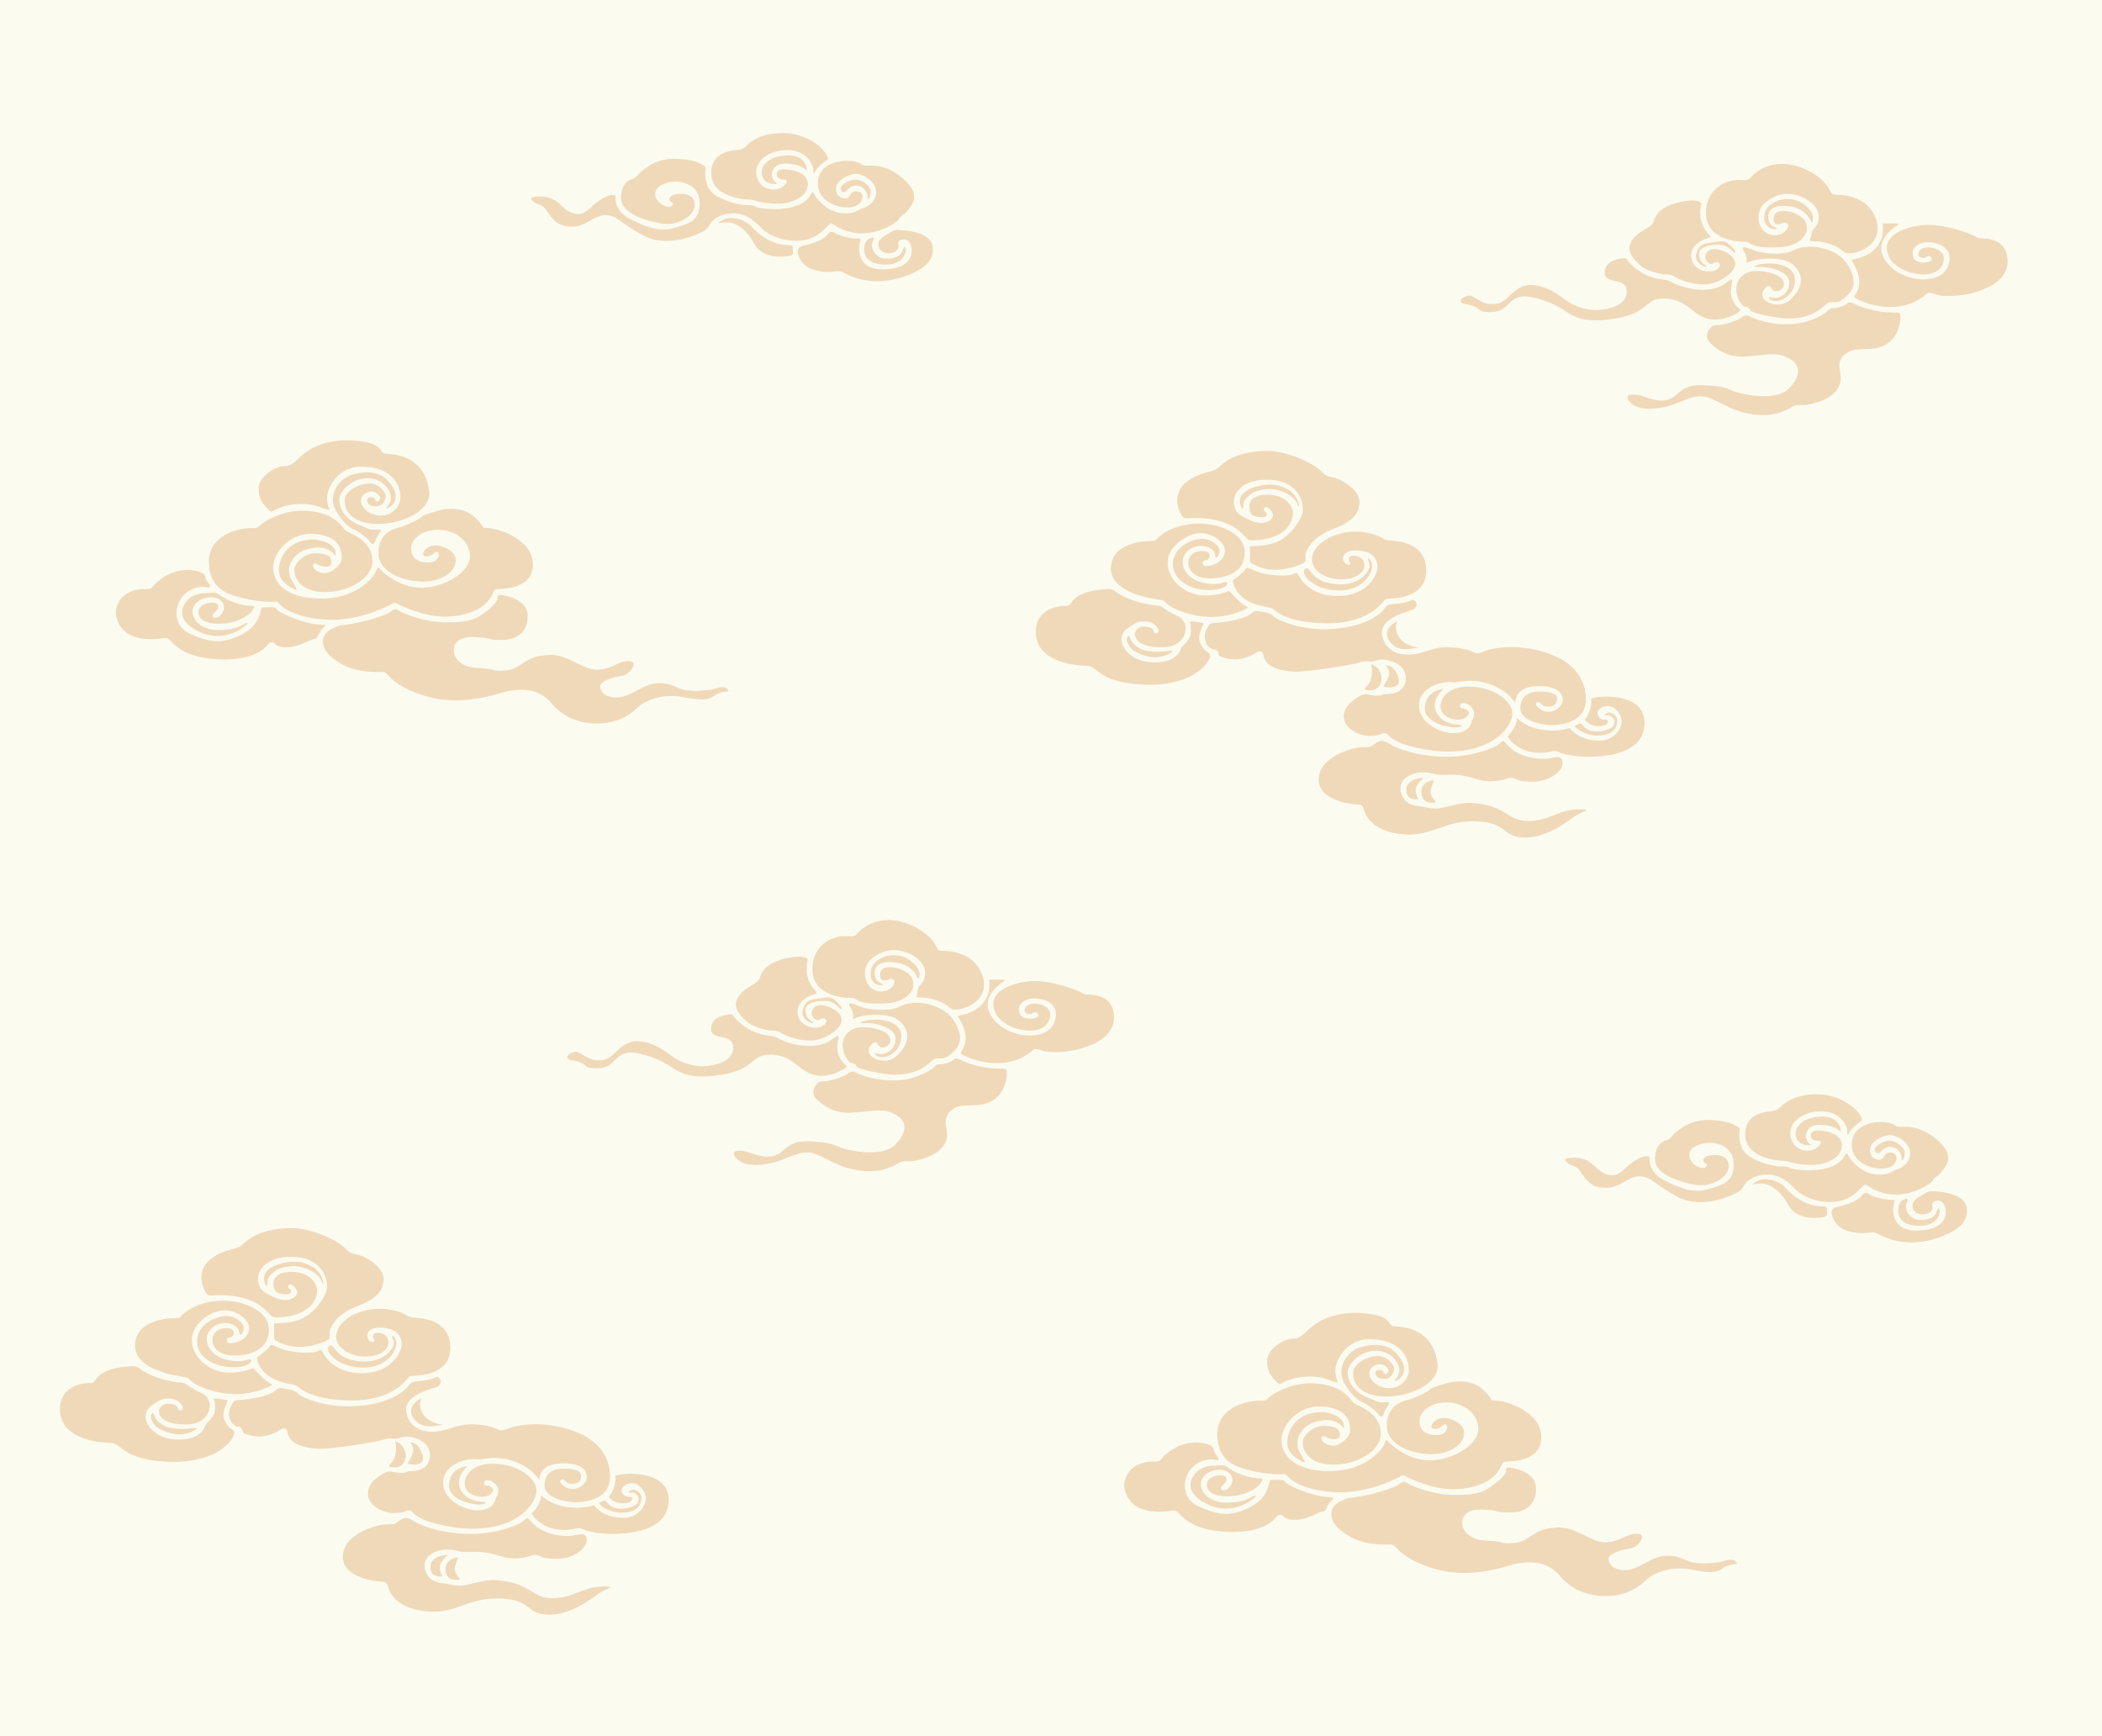 <?xml version="1.0" encoding="utf-8"?>
<!-- Generator: Adobe Illustrator 16.0.0, SVG Export Plug-In . SVG Version: 6.00 Build 0)  -->
<!DOCTYPE svg PUBLIC "-//W3C//DTD SVG 1.1//EN" "http://www.w3.org/Graphics/SVG/1.1/DTD/svg11.dtd">
<svg version="1.1" id="圖層_1" xmlns="http://www.w3.org/2000/svg" xmlns:xlink="http://www.w3.org/1999/xlink" x="0px" y="0px"
	 width="651.97px" height="538.58px" viewBox="0 0 651.97 538.58" enable-background="new 0 0 651.97 538.58" xml:space="preserve">
<rect id="背景" fill="#FBFBF0" width="651.97" height="538.58"/>
<g id="雲1" opacity="0.4">
	<path fill="#DEA567" d="M121.164,140.889c2.184,0.188,10.625,1.063,11.938,11.438c1.313,10.375-26.063,15.188-26.188,3
		c0-3.938,6.75-6.063,9.125-5.125c2.375,0.938,3.563,2.542,3.563,3.688c0,1.146-0.813,3.167-3.021,3.167s-2.708-1-2.708-1.854
		c0-0.854,0.771-0.958,1.313-0.958s0.979,0.208,1.146,0.646c0.167,0.438,0.479,0.688,0.771,0.688s1.563-0.896,0.25-2.146
		c-1-0.875-1.5-0.938-2.229-0.938c-0.729,0-3.167,0.667-3.167,2.833s2.625,4.625,6.292,4.625s6.011-3.22,5.979-5.656
		c-0.031-2.438-1.281-9.563-12.406-9.531c-6.688,0-10.469,6.25-10.406,9.906c0.031,0.625,0.188,2.125,0.595,2.813
		c0.405,0.688,0.405,1.063-3.017-0.266s-9.391-1.287-13.62,0.922c-1.349,0.734-1.271,0.797-2.489-0.5
		c-1.22-1.297-2.688-2.688-2.656-6.219s5.25-6.875,8.125-6.844c2.354,0.042,3.583-1.938,5.75-3.688s7.168-4.854,15.584-4.229
		c7.312,0.542,7.895,2.354,8.582,3.167C118.956,140.641,118.727,140.681,121.164,140.889z"/>
	<path fill="#DEA567" d="M116.727,164.295c1.313,0.018,1.875-0.188,0.875,1.25c-1,1.438-0.453,0.656-1.25,2.453
		c-0.646,1.391-1.083,0.703-1.771-0.172c-0.688-0.875-2.646-2.333-3.917-3.146c-1.271-0.813-2.438-0.269-6.021-5.519
		s0.542-10.708,4.417-11.875s8.25-1.208,10.958,1.542c1.646,1.686,2.771,3.561,2.688,5.311s-1.188,2.958-2.354,3.438
		c-1.166,0.479-0.125-0.375,0.313-1.063c0.438-0.688,0.604-1.646,0.583-2.396c-0.083-1.771-2.292-5.813-7.271-5.771
		c-4.979,0.042-8.859,4.167-8.734,6.87s1.734,5.839,6.297,7.693C116.103,164.764,114.435,164.264,116.727,164.295z"/>
	<path fill="#DEA567" d="M139.852,157.827c3.377,0,6.708,0.958,9.708,5.25c0.448,0.75,0.635,0.719,1.729,0.75
		c3.656,0.094,13.906,3.594,14,11.25c0.095,7.655-9.438,7.594-10.53,7.625c-1.094,0.03-1.375,0.188-1.688,0.875
		c-0.313,0.687-2.469,7.417-14.719,7.708c-6.667,0.167-14-3.375-15-3.958s-1.458-0.25-1.958,0.083s-9.708,5.25-19.583,4.833
		s-14.125-3.708-15.083-4.833c-0.656-0.833-0.594-0.865-1.75-0.771s-4.625,0.063-9.188-1c-4.563-1.063-10.875-2.531-11-11.156
		s9.354-10.822,13.563-10.655c1.583,0.083,1.708-0.333,2.5-1.042c0.792-0.71,6.25-4.563,13.604-4.354
		c7.333,0.364,10.188,3.063,11.854,5.146c0.917,1.344,1.26,1.188,2.417,1.813s6.75,2.844,6.781,8.594
		c0.03,5.75-7.948,9.928-15.406,9.678s-9.031-5.115-8.781-7.178c0.25-2.062,3.281-4.844,6.313-4.844
		c3.031,0,5.188,0.531,5.188,2.781s-3.938,1.129-4.469,0.627s-1.688-0.221-1.125,0.936c0.563,1.157,2.104,1.823,3.75,1.803
		c1.646-0.021,5.021-2.438,5.021-4.646s-0.333-6.875-8.458-7.5s-13,6.344-12.844,10.563c0.156,4.219,3.407,9.5,15.073,9.458
		s16.583-7.333,16.958-8.625s0.729-1.063,1.146-0.5c0.417,0.563,5.979,5.979,13.104,5.792c7.125-0.188,14.875-4.87,14.792-9.829
		s-4.917-8.167-9.875-8.167s-8.458,2.917-8.375,5.875s2.042,4.391,5.729,4.287c3.688-0.104,3.375-4.771,1.375-2.896
		s-4.542,0.938-2.813-0.979c1.313-1.417,2.687-1.417,3.604-1.417s5.854,1.167,5.938,4.583s-4.094,6.542-9.906,6.635
		c-5.812,0.093-14.094-2.656-14.063-8.875c0.03-6.219,4.76-7.552,6.322-7.885c1.563-0.333,5.803-2.24,6.803-3.115
		s1.967-1.063,2.64-1.281S137.289,157.827,139.852,157.827z"/>
	<path fill="#DEA567" d="M97.56,167.389c0.895,0.031,6.458,0.854,6.542,4.313c0,0.833,0,0.917-0.583,0.125s-2.541-2.306-5.708-1.944
		s-4.729,1.319-5.896,2.34c-1.167,1.021-3.625,4.104-1.358,7.963c1.391,2.328,2.066,3.35,0.358,2.392s-4.333-2.396-4.417-5.708
		C86.414,173.557,89.039,167.097,97.56,167.389z"/>
	<path fill="#DEA567" d="M170.883,203.139c5.125-0.031,10.344,4.75,14.25,4.625c4.844-0.125,6.313-2.656,9.844-2.656
		c1.766,0,1.516,0.97,1.516,1.313s-1.141,2.906-3.983,3.313c-2.844,0.407-6.406,1.625-6.345,3.22
		c0.063,1.594,1.531,3.594,5.438,3.405c4.563-0.188,7.875-4.625,13.125-4.438c5.25,0.187,4.844,2.438,11.031,2.375
		c6.187-0.063,6.75-1.219,8.25-1.156c1.016,0.078,1.391,0.359,1.608,0.625s0.734,0.75-0.328,0.781
		c-1.062,0.031-2.266,0.344-3.391,1.078c-1.125,0.733-2.359,2.165-9.234,0.747s-12.312,0.623-15.021,3.248
		s-6.917,4.896-12.667,4.833c-5.75-0.063-10.75-2.417-13.875-6.25s-8.292-5.417-15.5-3.292s-12.125,2.625-17.375,2.208
		c-5.25-0.418-13.708-3.043-17.625-7.417c-1.406-1.47-1.375-1.281-3.094-1.25c-1.72,0.03-7.281,0.063-11.531-2.438
		s-5.844-4.563-5.813-7.25c0.031-2.687,2.875-3.688,3.859-4.188s1.266-0.594,2.188-0.625c0.923-0.03,5.62-0.896,7.703-1.479
		s6.22-1.771,7.438-2.833s1.917-0.562,2.917,0.083s7.625,3.291,13.625,3.333s8.989-0.448,11.958-2.667s4.531-3.656,4.5-4.969
		c0-0.875,0.233-0.828,0.953-0.845c0.719-0.016,8.047,1.125,8.328,6.031c0.28,4.906-2.688,7.844-7.845,7.906
		c-5.155,0.062-3.03-0.688-8.78-0.906c-5-0.188-6.25,2.156-6.25,4.156s1.719,5.25,7.53,5.469c5.813,0.219,4.031,1.063,7.97,0.813
		c3.938-0.25,4.844-1.938,8.313-3.688C166.81,203.306,169.456,203.243,170.883,203.139z"/>
	<path fill="#DEA567" d="M83.706,188.369c1.146,0,1.458-0.146,2.375,0.896s7.989,4.188,12.928,4.469
		c1.719,0.125,2.344,0.22,1.655,0.656c-0.688,0.438-1.844,2.188-2.125,2.969c-0.28,0.781-0.313,0.688-1.438,0.938
		s-3.667,1.948-6.917,2.406s-4.563-0.625-4.938-1.021c-0.375-0.396-0.396-0.417-0.833-0.417c-0.437,0-0.729-0.104-1.396,0.729
		s-4,5.001-15.083,4.521c-11.083-0.479-13.833-4.657-15.146-5.844c-1.313-1.188-1.313-0.719-2.625-0.625
		c-1.312,0.094-12.75,2.031-14.188-7.469c-0.313-2.25,1.469-8,9.155-7.845c2.428,0.095,2.262-1.03,3.323-1.947
		c1.063-0.917,4.75-4.271,10.5-3.958c3.188,0.292,4.708,1.188,4.739,2.094s0.391,1.233,0.859,1.766
		c0.468,0.532,1.03,1.75,0.077,1.563c-0.952-0.188-4.155-0.797-7.322,2.016c-3.167,2.813-4.24,9.656,1.635,12.344
		c5.875,2.688,9.188,2.75,12.594,1.656s8.25-3.281,9.313-8.75c0.219-1.125,0.516-1.094,0.891-1.094S83.706,188.369,83.706,188.369z"
		/>
	<path fill="#DEA567" d="M65.664,183.889c1.313,0,1.642,0,2.328,0.609c0.688,0.608,4.88,3.204,9.463,3.412
		c1.146,0.042,2.021-0.188,0.625,1.708c-1.396,1.896-5.396,3.854-10.063,3.875c-4.667,0.02-6.458-1.563-6.458-3.625
		c0-2.063,2.667-2.938,4.188-2.918c1.521,0.021,1.938,0.479,1.938,1.418c0,0.938-1.75,1.957-1.771,2.417
		c-0.021,0.459,0.104,0.917,1.188,0.813c1.084-0.104,2.396-1.833,2.417-3.104c0.021-1.271-0.995-3.151-3.933-3.229
		c-2.937-0.078-5.858,1.813-5.9,4.396s2.667,5.833,8,5.792s7.167-1.375,8.167-1.938c1-0.563,1.375-0.313,0.094,0.719
		c-1.281,1.032-7.469,5.563-15.188,1.22c-7.72-4.345-3.021-9.47-1.073-10.438s3.323-1.016,4.025-1.016
		C64.415,183.999,65.664,183.889,65.664,183.889z"/>
</g>
<g id="雲3" opacity="0.4">
	<path fill="#DEA567" d="M256.488,48.276c0.455,0.937,0.469,1.047-0.281,1.547s-2.516,1.922-3.375,3.375
		c-0.858,1.453-0.405,0.016-0.688-1.297c-0.282-1.313-2.479-5.594-8.375-5.344c-5.896,0.25-9.25,3.563-9.219,6.75
		c0.03,3.187,2.313,5.469,5.344,5.5c3.031,0.03,5.719-3.188,3.078-3.142c-2.642,0.047-2.767-3.151-0.162-3.151
		s7.834,0.771,7.75,4.771c-0.082,4-5.479,5.854-8.938,5.896c-3.458,0.042-6.667-0.668-7.271-0.896
		c-0.604-0.229-1.396-0.416-2.271-0.396c-0.875,0.021-11.271-0.707-11.479-7.875c-0.209-7.167,6.791-7.271,7.957-7.469
		c1.168-0.196,2.042-0.196,3.125-1.446c1.084-1.25,4.771-3.917,11.303-3.823S254.957,45.12,256.488,48.276z"/>
	<path fill="#DEA567" d="M243.373,48.245c5.113-0.356,6.459,2.167,6.793,3.688c0.332,1.521-0.063,0.813-0.959,0.167
		c-0.896-0.646-3.813-1.646-6.563-1.292c-2.75,0.354-3.334,2.563-3.25,3.5c0.084,0.937,0.521,1.813,1.166,2.25
		s0.584,0.583-0.832,0.5c-1.418-0.083-3.459-0.979-3.5-3.625C236.187,50.787,239.187,48.537,243.373,48.245z"/>
	<path fill="#DEA567" d="M261.854,49.891c2.373-0.092,4.207,0.333,5.041,0.917s1.417,0.583,2.292,0.583s4.896-0.615,9.771,3.104
		s4.688,6.083,4.5,7.375c-0.188,1.292-2.333,4.292-3.458,4.875s-1.042,1.188-1.563,1.708c-0.521,0.521-9.542,7.354-19.042,1.729
		c-1.688-1-1.517-1.328-3.063,0.297s-4.406,4.453-10,4.203s-8.969-2.625-10.406-4.156c-1.437-1.531-4.438-4.5-8.719-4.344
		c-4.281,0.155-6.406,2.219-7,3.405c-0.594,1.188-1.188,1.656-2.125,2.188c-0.937,0.532-10.688,5.531-18.563,1.25
		s-7.781-6-11.406-6.281s-6.156,3.531-10.531,3.531s-5.531-1.344-8.188-5.125c-1.281-1.938-2.22-1.281-4.031-2.688
		c-1.813-1.407,0.813-1.53,2.469-1.5c1.656,0.031,3.688,0.313,6.313,2.845c2.625,2.53,4.094,2.563,5.469,2.563
		s2.844-1.188,4.188-2.5c1.345-1.312,4.25-3.344,6.095-3.375c1.125-0.021,0.983-0.119,1.078,1.823
		c0.094,1.941,1.922,4.448,4.464,5.635c2.542,1.188,8.083,4.375,13.354,2.854c5.271-1.521,8.271-2.375,8.229-7.958
		s-5.583-6.542-7.375-6.542s-6.417,0.792-6.417,3.875s5.104,5.337,5.458,3.002c0.083-0.668-1.021-0.377-1.083-1.377
		c-0.063-1,1.521-1.625,3.125-1.688c1.604-0.063,4.75,0.229,4.75,3.479c0,3.251-5.042,6.709-10.584,5.709s-12-3.418-12.25-7.543
		s2.042-5.875,3.208-6.125s1.875-1.083,2.333-1.708s4.708-4.75,10.75-4.667s7.625,1.229,8.604,1.688
		c1.354,0.745,1.433,0.76,1.275,1.823c-0.157,1.063-0.517,5.844,3.547,8.094c4.063,2.25,7.823,2.792,9.615,2.792
		c1.791,0,1.688,0.188,2.896,0.646s13.146,2.125,16.521-3.875c0.5-0.845,0.688-1.109,1.047-0.345
		c0.358,0.766,4.786,7.804,12.453,5.762c1.75-0.521,1.766-1.073,2.75-1.262c0.983-0.188,4.078-1.75,4.108-4.983
		c0.031-3.234-3.839-5.63-6.297-5.651c-2.458-0.021-6.167,2.167-6.188,4.583c-0.021,2.416,1.833,3.125,3.125,3.021
		c1.292-0.104,1.313-2.104,2.813-2.188s2.271,0.563,2.292,1.667c0.021,1.104-0.729,3.06-4.188,3.29
		c-3.459,0.229-9.751-1.811-9.667-7.519S259.687,49.975,261.854,49.891z"/>
	<path fill="#DEA567" d="M265.332,55.683c1.959,0.083,4.625,1.729,4.688,3.813c0.063,2.084-1,2.771-0.938,1.563
		c0.063-1.208-0.938-3.375-3.438-3.458s-2.854,1.979-3.813,1.979s-1.917-1.25,0-2.604C263.748,55.622,265.332,55.683,265.332,55.683
		z"/>
	<path fill="#DEA567" d="M279.177,71.37c3.058,0.169,9.844,0.969,10.155,5.469c0.313,4.5-3.375,6.406-5.438,7.5
		c-2.063,1.095-11.917,5.554-21.375,0.637c-1.896-0.979-2.292-0.979-4.084-0.708c-1.791,0.271-8.011,0.135-10.104-3.583
		c-2.094-3.719-0.292-4.292,1.25-4.563c2.188-0.417,6.021-1.813,7.041-3.292c1.021-1.479,2.043-0.875,2.73-0.354
		c0.687,0.521,3.417,1.313,5.583,1.479s2.25-0.104,1.833,1.063s-1.595,8.822,7.53,8.542c9.125-0.281,8.47-5.688,8.5-6.063
		c0.031-0.375-0.375-3.313-2.5-3.25c-2.125,0.063-1.655,1.563-1.625,2.094c0.031,0.531-0.344,2.22-3.25,2.188
		c-2.905-0.031-4.344-3.375-1.125-5.313C277.519,71.277,277.494,71.277,279.177,71.37z"/>
	<path fill="#DEA567" d="M270.177,73.776c0.902-0.261,1.063-0.125,0.375,1.594c-0.688,1.719,1.313,4.844,4.063,4.875
		s4.75-0.625,5.375-2.563c0.625-1.938,0.969-0.72,0.969-0.095s-0.688,4.47-6.188,4.5c-5.5,0.031-6.656-2.625-6.719-4.438
		C267.988,75.836,268.552,74.245,270.177,73.776z"/>
	<path fill="#DEA567" d="M244.062,76.016c2.045,0.057,1.875,0.333,1.834,1.417s0.625,1.792-1.834,2.083
		c-2.457,0.292-7.791,0.417-10.166-4s-5.791-6.625-8.416-6.542s-3.76,0.75-1.339-0.667s6.839-0.458,9.089,2.125
		S239.562,75.891,244.062,76.016z"/>
</g>
<g id="雲4" opacity="0.4">
	<path fill="#DEA567" d="M309.647,303.897c2.188-0.063,2.438,0.063,1.313,0.813s-8.063,5.47-2.469,11.845
		c5.594,6.375,18.938,6.719,19.03-1.906c-0.029-3.938-4.437-4.969-6.843-4.969s-4.719,1.625-4.625,3.28
		c0.094,1.656,0.438,3.095,3.719,3.031c3.281-0.063,2.313-2,1.406-2s-0.938,0.656-1.844,0.625s-1.563-0.656-1.531-1.313
		c0.032-0.657,0.813-1.97,3.063-1.97s4.813,1.22,4.875,3.281c0.062,2.063-1.438,5.188-6.47,5.094
		c-5.03-0.094-11.219-3.188-11.188-8.313s8.656-7.219,13.469-7.063c4.813,0.156,11.439,2.281,13.625,3.438
		c1.281,0.719,1.078,0.656,2.484,0.75s7.578,0.063,7.859,6.688s-6.906,9-10.094,10.031s-9.657,1.75-12.782,0.469
		c-1.688-0.5-1.672-0.469-2.891,0.547c-1.219,1.017-4.703,3.484-10.266,3.548c-5.563,0.063-9.875-2.031-10.72-2.5
		c-0.844-0.47-1-0.438-0.438-1.406c0.562-0.968,2.555-3.73-0.332-9.053c-1.012-1.791-1.207-1.729,0-1.916
		c1.207-0.188,9.082-1.72,8.863-9.813c-0.072-1.364-0.072-1.205,0.928-1.231C308.792,303.856,309.647,303.897,309.647,303.897z"/>
	<path fill="#DEA567" d="M280.522,286.21c5.92,1.93,8.813,5.313,9.688,7.063s0.938,1.688,2.188,1.688s9.065,0.084,11.979,6.749
		c2.914,6.667-2.209,10.375-6.334,11.25c-2.541,0.5-2.917,0.126-4.5-1.166s-5.249-2.375-8.166-2.375
		c-1.334,0.083-1.25-0.083-0.917-1.125s-0.042-1.792,1.083-2.834c1.125-1.041,2.459-4.25,0.042-7.082
		c-2.417-2.833-7.781-4.698-11.75-3.042c-3.969,1.655-5.625,3.813-5.563,6.844c0.063,3.03,2.188,5.438,5.095,5.375
		c2.905-0.063,4.094-2.125,4.094-3s-0.969-1.095-1.469-0.845s-3.063,1.25-3.031-1.188c0.031-1.906,1.094-2.438,2.813-2.469
		c1.72-0.031,3.313,0.313,5.095,1.405c1.78,1.094,2.405,2.188,2.405,4.188s-2.594,5.375-8.655,5.625
		c-6.063,0.25-7.625-0.344-8.813-1.094s-1.532-0.656-2.532-0.625c-1,0.03-10.812-0.428-11.271-8.22
		c-0.458-7.79,5.834-11.457,11.292-10.874c1.625,0.167,2.416-0.499,2.916-1.207C266.71,288.544,272.085,283.46,280.522,286.21z"/>
	<path fill="#DEA567" d="M278.605,296.419c3.188,0.384,6.897,3.624,6.563,5.957s-0.5,0.875-1.042,0s-2.208-3.166-5.875-3.749
		s-6.583,0.083-6.875,2.499c-0.146,1.188-0.083,3.021,1.667,3.792c1.75,0.771,0.25,0.771-0.375,0.666
		c-0.625-0.104-2.604-0.791-2.625-3.291c-0.021-2.5,1.021-3.624,2.479-4.563C273.98,296.793,275.667,296.065,278.605,296.419z"/>
	<path fill="#DEA567" d="M284.867,311.084c2.591,0.129,9.512,1.25,12.053,7.459c1.083,2.666,1.833,5.666-2.354,8.707
		c-1.854,1.429-2.729,1.002-3.708,1.064c-0.979,0.062-1.146,0.166-2.521,1.375c-1.375,1.207-5.813,4.957-15.126,3.238
		c-5.031-0.813-7.313-1.636-7.563-2.24s-0.916-0.916-1.521-0.938c-0.604-0.02-0.625-0.27-1.292-1.082
		c-0.667-0.812-1.479-2.5-1.458-4.75c0.021-2.25,2.062-5.542,6.791-5.271c4.729,0.271,7.947,1.844,7.964,3.891
		c0.016,2.047-1.688,2.422-2.797,2.359c-1.109-0.063-1.203-2.563-2.688-1.25c-1.484,1.313-1.703,3.031-0.141,4.219
		c1.562,1.188,5.161,2.092,7.766-0.451c2.604-2.541,5.313-6.799,0.469-10.924c-2.697-2.113-9.447-2.135-13.072-0.801
		c-1.255,0.52-1.192,0.613-1.067-0.402c0.125-1.015-0.547-2.344-0.983-3.031c-0.438-0.687-0.345-1.327,1.188-0.797
		c1.532,0.531,3.328,1.656,7.984,1.781c4.655,0.125,5.844-0.813,7.078-1.391C281.1,311.271,283.698,311.027,284.867,311.084z"/>
	<path fill="#DEA567" d="M272.001,316.315c2.75-0.021,7.43,1.041,7.568,4.938c0.141,3.896-3.234,6.771-6.007,6.687
		c-0.886-0.041-1.495-0.275-1.792-0.588c-0.297-0.313-0.328-0.813,0.188-0.625c0.516,0.188,0.641,0.28,1.453,0.297
		c0.812,0.016,4.522-0.896,4.381-5.041c-0.167-3.25-6.563-4.854-9.417-4.604c-1.688,0.104-2.059-0.137-0.339-0.637
		C269.756,316.241,272.001,316.315,272.001,316.315z"/>
	<path fill="#DEA567" d="M242.335,297.669c2.268-0.648,5.25-1.208,6.875-0.75s1.375,0.625,1.125,1.916s-0.531,4.874,2.063,7.938
		c1.095,1.375,1.22,1.406,0,1.719c-1.219,0.313-5.219,2.031-5.03,5.5c0.188,3.469,3.26,4.906,5.78,4.803
		c2.521-0.103,3.438-1.688,3.104-2.396c-0.333-0.707-1.25-0.646-2.167-0.082c-0.917,0.563-2.417-0.667-2.333-2.125
		c0.083-1.459,1.313-2.479,3.125-2.375c1.813,0.104,6.083,1.791,6.167,4.5c0.084,2.707-4.927,6.363-9.489,6.457
		c-4.562,0.094-8.094-1.656-9.219-2.313c-1.125-0.656-1.719-0.813-2.75-0.75c-1.031,0.063-6.063-0.905-8.219-3.03
		c-2.156-2.125-5.688-5.375-0.22-9.72c2.845-1.969,4.253-2.344,4.565-3.688C236.025,301.929,237.376,299.085,242.335,297.669z"/>
	<path fill="#DEA567" d="M260.647,311.959c0.592,0.854,0.595,1.595-0.405,0.595s-1.938-1.781-3.375-2
		c-1.438-0.22-7.25-0.156-7.063,2.969c0.073,1.459,0.969,2.771,2.031,3.417c1.062,0.646-0.042,0.563-0.854,0.167
		c-0.812-0.396-2.625-1.698-1.979-3.934c0.646-2.234,1.792-2.963,3.5-3.191c1.708-0.229,3.125-0.458,3.792-0.563
		c0.667-0.104,1.75,0.041,2.5,0.708S260.272,311.418,260.647,311.959z"/>
	<path fill="#DEA567" d="M258.085,322.418c2.021-1.504,2.334-1.875,1.709,1.5s1.584,5.666,2.25,6.25c0.666,0.582,0.834,0.625,0,1.25
		s-5.334,3.24-9.834,1.953s-6.333-6.078-13.125-6.203s-4.25,5.131-17.625,6.556c-13.375,1.424-11-4.451-23.75-7.015
		c-7.292-1.291-6.208,4.459-12.042,4.666c-5.833,0.209-2.458-1.582-8.458-2.5c-2-0.375-1.417-1.666,0-2.249s1.896-0.521,4.042,0.876
		c2.146,1.396,3.604,1.396,4.521,1.396s2.313,0.188,4.646-1.979s3.916-3.958,7.208-3.916c3.292,0.041,6.552,1.396,10.49,4.427
		c3.938,3.03,8.655,3.375,9.844,3.344c1.188-0.031,9.219-0.469,9.438-5.531c0.22-5.062-6.905-2.156-6.844-6.094
		c0.063-3.938,4.688-4.313,5.531-4.438s0.969-0.25,1.656,0.781c0.687,1.031,4.53,5,10.28,5.719c2.125,0.281,2.125,0.23,4.083,1.271
		S252.678,326.44,258.085,322.418z"/>
	<path fill="#DEA567" d="M310.272,331.522c1.875,0,2-0.063,2,1.563s-0.75,9-8.938,9.688c-4.281,0.375-5.75-0.25-8.156,1.594
		s-1.875,4.5-1.688,5.344c0.187,0.845,1.875,6.188-5.75,9.22c-4,1.563-5.75,1.25-6.781,1.28c-1.031,0.031-1.438,0.125-2.25,0.563
		c-0.813,0.438-4.75,3.219-11.5,2.406c-6.75-0.813-9.406-3.22-13.906-5.063s-8.156,0.969-12.438,2.25
		c-4.282,1.281-9.75,1.688-12.22-0.813c-2.469-2.501-0.021-2.802,1.979-2.511s5.167,2.125,8.5,1.709
		c4.708-0.604,4.115-4.948,11.74-4.698s8.313,1.5,10.375,2.125c2.062,0.625,12.313,3.155,16.53-1.156
		c4.219-4.313,3.25-7.719-0.405-9.469c-3.656-1.75-5.22-1.031-13.22-0.375c-5.969,0.313-9.25-2.656-10.938-4.281
		c-1.688-1.625-0.688-3.656,0-4.5c0.688-0.844,1.406-1,2.406-1c1.969,0,6.03-1.281,7.344-2.344c1.063-0.781,1.719-0.781,2.813-0.22
		c1.095,0.563,6.188,2.709,12.688,2.293c6.5-0.418,10.791-3.459,11.458-4.293c0.667-0.832,1.563-0.688,2.271-0.688
		s2.771-0.75,3.438-1.334c0.667-0.582,1.146-0.604,2.334,0C299.148,329.418,304.053,331.522,310.272,331.522z"/>
</g>
<g id="雲6" opacity="0.4">
	<path fill="#DEA567" d="M91.396,380.994c2.937,0.078,10.75,2,15.406,6c2.03,2,2.03,1.75,4.344,2.281
		c2.313,0.53,8,3.821,7.833,7.655s-2.375,6.084-8.708,8.5s-8.156,6.845-8.063,8.313s0.345,1.563-1.438,2.375
		c-1.782,0.812-8.281,3.281-14.375,0.188c-1.563-0.75-1.406-0.844-1.375-2.28c0.063-0.75,0.087-1.563-0.02-2.345
		c-0.105-0.78-0.262-1.188,0.988-1.188s5.344-0.219,8.031-1.594c2.687-1.375,5.5-4.406,6.969-7.688s-0.552-10.613-9.094-11.26
		c-8.542-0.647-11.281,3.604-11.72,5.447c-0.438,1.843-0.052,4.428,2.24,5.719c2.292,1.293,3.938,2.125,6.104,2.188
		c2.166,0.063,4.688-1.646,3.208-3.563c-1.1-1.5-1.74-1.469-2.083-1.172s-0.5,0.625-0.125,1.063
		c0.375,0.438,0.733,0.484,0.733,0.922c0,0.438-0.078,0.97-1.5,0.953c-1.422-0.016-2.733-0.219-3.391-1.094
		s-1.984-5.828,4.953-5.859c6.108-0.03,8.047,4,8.047,5.595c0,1.594-0.761,7.303-10.302,8.405c-3.604,0.313-3.396,0.188-4.75-1.207
		c-1.354-1.396-5.25-6.002-16.792-5.543c-1.708,0.104-2,0.229-2.833-1.084c-0.833-1.313-4.833-9.832,8.458-13.25
		c1.917-0.457,2.5-0.75,3.458-1.666S80.708,380.712,91.396,380.994z"/>
	<path fill="#DEA567" d="M90.864,391.431c3.094,0,3.844,0.5,5.5,1.281s2.344,1.688,3.125,2.938s1.031,3.78,0.375,2.094
		c-0.656-1.688-1.438-2.219-2.625-3.063c-1.187-0.844-3.594-1.75-5.281-1.875c-1.687-0.125-5.063,0.156-6.813,1.625
		c-1.75,1.47-2.095,1.875-2.125,3.031c-0.031,1.156-0.22,2.219-0.845,0.625s-0.344-3.281,1.595-4.625
		C85.708,392.118,88.708,391.431,90.864,391.431z"/>
	<path fill="#DEA567" d="M118.146,405.994c3,0.008,6.458,1.104,7.75,1.896s1.75,0.832,3.042,0.916s10.125,0.293,10.708,8.459
		s-7.458,9.377-10.75,9.461c-1.792,0-2,0.214-2.958,1.423s-5.833,6.366-16.917,6.282s-15.083-3.041-16.042-3.832
		c-0.958-0.793-1.083-0.877-2.5-1.168s-8.333-1.082-10.458-6.832c-0.458-1.625-0.417-1.418,0.333-1.959
		c0.417-0.291,2.979-2.239,3.292-2.989c0.313-0.75,1.313-0.281,1.906,0.03c0.593,0.313,3.594,1.813,8.938,1.938
		c2.813,0.063,3.75-0.313,4.25-0.563s0.719-0.75,1.5,0.72c0.781,1.469,4.073,6.446,12.573,6.196s11.792-6.375,11.75-9
		s-1.625-5.125-6.833-5.125s-4.25,4.418-2.083,4.418c0.375,0.011,0.5-0.146,0.5-0.459c0-0.313-0.469-0.219-0.438-1.219
		c0.031-1,0.72-1.125,1.595-1.125s3.25,0.531,3.188,3.125c-0.062,2.594-3.531,4.344-7.531,4.219s-8.594-2.313-8.719-6.094
		S109.312,405.974,118.146,405.994z"/>
	<path fill="#DEA567" d="M102.229,417.474c0.206-0.172,0.625-0.252,1.417,0.707s2.542,4.043,9.25,4.168s9.25-4.418,9.25-5.512
		s-0.219-1.469-0.406-1.75c-0.187-0.281-0.25-1.313,0.563-0.344c0.375,0.531,0.594,1.281,0.594,2.031
		c0.063,1.625-2.229,7.393-10.094,7.469C104.938,424.319,100.219,419.14,102.229,417.474z"/>
	<path fill="#DEA567" d="M69.708,403.494c5.25,0.067,13.625,2.75,13.688,8.875c0.063,6.125-5.438,8-10.375,8.125
		c-4.938,0.125-7.313-2.375-7.125-5.063c0.188-2.688,2.688-3.432,4.313-3.436c1.625-0.002,2.25,0.623,2.281,1.404
		c0.031,0.78-0.5,1.438-1.156,1.5c-0.655,0.062-1.03,0.344-1,0.78c0.031,0.438,0.095,1.063,1.345,1
		c1.25-0.063,5.75-1.03,5.563-5.063c-0.156-2.281-3.781-5.219-7.688-5.156c-3.907,0.063-10.239,4.055-10.073,9.43
		s5.75,10.205,12.208,9.914c3.427-0.125,5.521-0.875,6.052-1.094s0.781-0.531,1.688,0.563c0.906,1.094,3.25,3.375,4.25,3.78
		c1,0.406,0.75,0.5,0,0.938c-0.75,0.438-5.594,2.771-11.771,2.438s-11.163-2.719-12.431-3.875c-1.269-1.155-1.019-1.25-2.705-1.469
		c-1.688-0.219-14.875-1.969-14.875-9.656c0-7.687,9.583-8.541,12.5-8.541c1.25,0.041,1.334-0.084,1.917-0.793
		C56.896,407.39,61.281,403.386,69.708,403.494z"/>
	<path fill="#DEA567" d="M70.302,408.244c2.53-0.021,5.219,2,5.28,3.563c0.063,1.563-1.25,3.22-1.375,1.5
		c-0.125-1.719-2.219-2.905-4.344-2.905s-5.844,1.469-5.719,5.219s4.155,6.75,10.219,6.656c2.031-0.031,3.188-1.156,3.625-0.313
		c0.188,0.5-1.031,2.219-5.969,2.156c-4.938-0.063-10.781-2.654-10.875-7.937C61.052,410.9,66.802,408.275,70.302,408.244z"/>
	<path fill="#DEA567" d="M69.576,434.181c0.992,0.177,1.257,0,0.695,1.25c-0.563,1.25-1.063,2.563-1,3.875
		c0.063,1.313,1.5,3.5,2.375,3.938c0.875,0.438,1.188,0.813,0.875,1.938c-0.313,1.125-4.125,8.125-18.313,8.313
		c-12.688,0-15.938-3.938-17.25-4.813c-1.312-0.875-1.688-1.125-3.125-1.125c-1.437,0-15.312-0.438-15.25-10.563
		c0.188-7.25,7.313-7.938,8.688-7.938s1.625,0.063,2.375-1c2.25-3.938,9.813-4.125,11.188-4.25s2,0.375,3,1.125
		c3.875,2.75,10.438,3.875,11.813,3.938c1.375,0.063,1.75,0.188,2.688,0.938c0.938,0.75,3.94,2.314,4.783,2.658
		c0.842,0.342,2.03,2.029,1.967,3.654c-0.063,1.625-1.188,6.125-8.438,5.75s-7.344-3.531-7.344-4.188
		c0-0.656,0.813-2.375,3.25-2.219c2.437,0.156,2.469,1.094,2.655,1.594c0.188,0.5,0.563,0.531,1,0.406
		c0.438-0.125,0.625-0.469,0.438-1.031c-0.188-0.562-1.438-2.594-4-2.594c-2.563,0-3.188,0.531-4.5,1.406
		c-1.313,0.875-3.063,1.875-2.969,4.406c0.094,2.53,3.313,7.25,11.063,6.905c5.75-0.219,7-3.28,7.281-3.969
		c0.281-0.688,0.281-0.844,0.844-1.281c0.563-0.437,2.344-2.375,2.344-4.25c0-0.938-0.063-2.188-0.25-2.655
		C66.273,433.931,65.943,433.541,69.576,434.181z"/>
	<path fill="#DEA567" d="M51.291,442.472c1.121,0.49,4.479,1.189,8.271,0.543c1.354-0.063,2.042-0.104,0.938,0.563
		c-1.104,0.667-2.667,1.332-4.604,1.395c-1.938,0.063-6.292-0.916-7.979-3.082c-1.688-2.168-1.062-2.875-0.854-3.25
		s0.396-0.668,0.854,0.646C48.375,440.599,50.146,441.972,51.291,442.472z"/>
	<path fill="#DEA567" d="M166.229,441.806c4.833-0.043,22.979,1.938,22.979,16.375c-0.104,7.5-8.813,7.877-10.938,7.834
		c-2.125-0.041-9.542-1-9.375-5.541c0.167-4.543,4.333-4.875,5.708-4.875s5.667,0,5.667,2.166s-1.521,2.418-2.553,2.5
		c-1.031,0.084-1.677-0.063-2.197-0.666c-0.521-0.603-1.021-0.896-1.396-0.646s-0.667,0.604-0.104,1.209
		c0.563,0.604,1.739,1.77,3.697,1.754s4.35-1.828,4.317-3.719c-0.078-3.599-4.349-4.283-6.995-4.285
		c-2.646,0-7.427,0.379-7.787,5.113c-0.938-1.359-5.15-6.72-14.108-6.761c-3.604,0.146-3.813,0.666-5.917,0.396
		c-2.104-0.271-9.771,1.313-9.771,7.229s7.281,8.761,10.906,8.636s4.906-1.938,5.188-2.953c0.282-1.016,0.345-1.156,0.673-1.703
		c0.155-0.281,0.327-0.828,0.327-1.672c0-0.845-1.28-2.938-3.172-2.984c-0.969-0.016-1.172,0.203-1.188,0.625
		c-0.017,0.422-0.078,0.953,0.922,1.031s1.797,0.781,1.813,1.313c0.017,0.532-0.858,2.267-3.75,2.142
		c-2.891-0.125-4.969-1.869-5.052-4.035s1.959-6.479,9.354-6.209s12.771,4.5,12.917,8.146c0.146,3.646-5.083,12.041-20.167,12
		c-5.417,0-12.917-1.834-14.875-2.834s-2.5-1.291-3.208-2.082c-0.708-0.793-1.083-1.063-2.292-0.543
		c-1.208,0.521-2.303,0.572-4.208,0.604c-1.906,0.032-7.47-1.906-7.531-5.906s4.438-6.188,5.344-6.625
		c0.906-0.437,1.188-0.5,2.531-0.219s3.313,0.375,3.906,0.094s0.875-0.375,1.655-0.313c0.781,0.062,5.906-0.25,5.813-5.031
		s-5.906-5.719-7.125-5.688c-1.219,0.031-2.073,0.23-2.698,0.5c-0.625,0.271-1.459,0.084-2.104,0.043
		c-0.646-0.043-1.021-0.084-3.021,0.521s-15.354,2.771-19.229,2.688c-3.875-0.082-9.198-1.155-9.917-4.75
		c-0.22-1.25-0.595-2.25-2.563-1.03c-1.969,1.219-5.688,2.989-10.375,1.219c-0.719-0.203-1.047-0.267-1.078-1
		c0-0.188-0.125-0.609-0.453-0.906c-0.327-0.297-0.608-0.422-0.952-0.438c-0.345-0.017-0.437,0.063-1.21-0.47
		c-0.774-0.531-1.588-1.612-1.649-3.416c-0.063-1.803,1.063-3.146,1.375-3.646c0.312-0.5,0.719-0.656,2.219-0.719
		c1.5-0.063,8.031-0.75,10.813-2.845c0.594-0.5,0.969-1,2.28-0.75c1.313,0.25,3.281,0.22,4.531,1.5
		c1.25,1.281,8.813,4.75,18.844,3.97c10.031-0.781,14.428-4.595,15.595-6.179c1.167-1.582,1.736-1.375,3.452-1.541
		c1.715-0.166,3.674-0.541,4.507-0.916s1.125-0.625,1.667,0s1.167,2.207-1.875,3.082s-8.833,3.043-8.458,6.959
		s3.459,6.709,8.313,6.584c4.854-0.125,7.188-2.418,12.313-2.293c3.125,0.043,6.438,0.793,7.5,1.418
		c1.062,0.625,1.729,0.646,3.771-0.168C159.876,442.286,162.75,441.837,166.229,441.806z"/>
	<path fill="#DEA567" d="M127.521,437.587c0-1.219,0.719-2.438,3.156-3.875c-0.22,0.688-0.438,1.281-0.438,1.656
		s-0.125,5.75,7.219,6.594c-2.219,0.25-5.28,1.25-7.75-0.563C127.239,439.586,127.521,437.587,127.521,437.587z"/>
	<path fill="#DEA567" d="M128.614,454.337c-0.906-0.033-1.781-0.094-2.219-0.375c0.375-0.438,1.719-2.719,1.78-3.906
		c0.063-1.187-0.625-2.155-0.875-2.563c0.47,0,1.313,0.063,2.22,1c0.905,0.937,1.719,2.813,1.719,4
		C131.239,453.68,129.642,454.375,128.614,454.337z"/>
	<path fill="#DEA567" d="M125.833,451.681c0.066-1.153-0.78-4.094-3.28-4.5c0.28,1.063,0.344,1.406,0.28,2.625
		c-0.063,1.22-0.313,3-1.688,4.281s0.844,1.094,1.655,1.125C123.613,455.243,125.677,454.4,125.833,451.681z"/>
	<path fill="#DEA567" d="M195.229,457.181c3.249-0.078,12.083,0.625,12.167,7.918c0.083,7.291-6.458,10.746-17.958,10.746
		c-4.104-0.102-7.229-0.789-8.354-1.352c-1.125-0.563-2-0.541-2.813-0.271c-0.813,0.271-8.25,1.791-12.833-3.875
		c-0.75-0.791-0.25-1.168,0.292-1.75c0.542-0.584,2.042-2.584,2.125-4.75c1,1.041,4.5,3.957,11.417,3.875
		c2.729-0.041,4.708-0.709,4.938-0.813c0.354,0.375,2.604,3.854,9.125,3.938c4.875-0.012,7.095-4.012,7-6.168
		c-0.094-2.155-2.155-4.594-4.313-4.594s-3.313,1.438-3.219,2.375c0.094,0.938,0.844,1.875,2.313,1.906
		c0.75,0.031,0.938-0.031,0.938,0.469s-0.406,1.531-2.97,1.5c-2.563-0.031-3.719-1.375-4.188-1.938
		c0.375-0.656,1.063-1.438,1.531-2.938c0.468-1.5,0.563-2.75,0.375-3.656C191.521,457.587,192.656,457.244,195.229,457.181z"/>
	<path fill="#DEA567" d="M192.989,467.994c1.189-0.021,4.438-0.563,4.938-2.125c0.5-1.563-0.156-1.938-0.75-2.438
		c-0.595-0.5-0.97-0.563-1.22-0.469s-1.729,0.375-0.411-0.563c1.318-0.938,3.317,0.688,3.381,2c0.063,1.312-0.156,4.905-6.563,4.875
		c-2.5-0.095-5.094-1.406-5.969-2.25c-0.875-0.845-0.688-0.688,0-1.063c0.688-0.375,0.969-0.781,1.719,0
		S189.614,468.056,192.989,467.994z"/>
	<path fill="#DEA567" d="M176.396,476.494c2.188,0.016,5.688-1.875,5.563,1.313c-0.125,3.188-5,5.75-9.125,5.75
		s-4.75-0.5-5.563-0.938c-0.813-0.438-2-0.25-2.813,0.063c-0.813,0.313-4.438,1.25-7.813,0.438
		c-3.375-0.813-5.125-1.875-10.188-1.688c-5.063,0.188-4.375-0.75-7.75-0.75s-6.938,1.688-7,4.813
		c-0.062,3.125,2.104,5.227,5.021,5.561c2.917,0.332,3.166,0.748,5.708,0.832s7.125-1.834,10.833-1.75
		c11.5,0.67,11.167,5.42,17.667,5.629s9.75-3.5,15.917-3.625c1.072-0.053,1.833-0.02,2.625,0.188
		c-1.479,0.813-2.792,1.271-3.958,2.104c-1.167,0.834-8.083,6.541-15.292,6.459c-7.208-0.084-5.125-4.707-15.208-5.041
		s-13.753,5.146-23.314,3.957c-9.561-1.188-11.061-6.5-11.436-7.813c-0.375-1.313-1-1.313-2.188-1.375
		c-1.188-0.063-12-1-11.75-7.938c0.25-6.938,10.75-9.875,13.625-9.813c2.875,0.062,2.563-0.25,3.5-0.813
		c0.938-0.563,2.063-2.063,4.688-0.313s9.375,4.014,17.5,4.102c8.125,0.086,15.458-2.748,16.75-4.08
		c1.292-1.334,1.375-0.709,2.125,0S167.896,476.431,176.396,476.494z"/>
	<path fill="#DEA567" d="M142.312,460.099c0.076,1.998,1.833,5.5,7.125,5.75c1.208,0.082,2.125,0.582-0.25,0.832
		s-10-1.291-9.917-5.875c0.083-4.582,3.813-5.834,5.698-6C143.771,456.056,142.229,457.89,142.312,460.099z"/>
	<path fill="#DEA567" d="M133.562,485.556c0.188-1.748,2.125-3.084,5.25-3.166c-1.542,1.666-3.625,3.084-1.542,6.666
		C136.021,489.056,133.171,489.188,133.562,485.556z"/>
	<path fill="#DEA567" d="M138.187,486.724c0.017-2.049,1.667-3.459,3.917-3.584c-1.375,3.5-1.625,4.168,0.667,6.834
		C141.271,490.224,138.156,490.441,138.187,486.724z"/>
</g>
<g id="雲1_1_" opacity="0.4">
	<path fill="#DEA567" d="M433.929,411.57c2.184,0.187,10.625,1.063,11.939,11.438c1.313,10.375-26.064,15.188-26.189,3
		c0-3.938,6.75-6.063,9.125-5.125c2.375,0.938,3.563,2.541,3.563,3.688c0,1.146-0.811,3.166-3.02,3.166s-2.709-1-2.709-1.854
		c0-0.854,0.77-0.959,1.313-0.959c0.541,0,0.98,0.209,1.146,0.646c0.166,0.437,0.479,0.688,0.77,0.688
		c0.293,0,1.564-0.896,0.25-2.146c-1-0.875-1.5-0.938-2.229-0.938s-3.166,0.668-3.166,2.834s2.625,4.625,6.291,4.625
		c3.668,0,6.012-3.219,5.979-5.655c-0.031-2.438-1.279-9.563-12.404-9.531c-6.689,0-10.471,6.25-10.406,9.906
		c0.031,0.625,0.188,2.125,0.594,2.813s0.406,1.063-3.016-0.266c-3.422-1.329-9.393-1.287-13.621,0.922
		c-1.348,0.733-1.271,0.797-2.488-0.5c-1.219-1.297-2.688-2.688-2.656-6.219c0.031-3.531,5.25-6.875,8.125-6.845
		c2.354,0.042,3.582-1.938,5.75-3.688c2.166-1.75,7.168-4.854,15.584-4.229c7.313,0.541,7.896,2.354,8.582,3.166
		C431.722,411.319,431.491,411.361,433.929,411.57z"/>
	<path fill="#DEA567" d="M429.491,434.977c1.313,0.018,1.875-0.188,0.875,1.25c-1,1.438-0.453,0.655-1.25,2.452
		c-0.646,1.392-1.084,0.703-1.771-0.172s-2.646-2.333-3.916-3.146c-1.271-0.813-2.439-0.27-6.021-5.52
		c-3.584-5.25,0.541-10.709,4.416-11.875c3.875-1.167,8.25-1.209,10.959,1.541c1.646,1.687,2.77,3.562,2.688,5.312
		c-0.084,1.75-1.188,2.958-2.354,3.438c-1.166,0.48-0.125-0.375,0.313-1.063c0.438-0.688,0.604-1.646,0.584-2.396
		c-0.084-1.771-2.291-5.813-7.271-5.771c-4.979,0.041-8.859,4.166-8.734,6.869c0.125,2.702,1.734,5.839,6.297,7.692
		C428.866,435.445,427.198,434.945,429.491,434.977z"/>
	<path fill="#DEA567" d="M452.616,428.507c3.379,0,6.709,0.959,9.709,5.25c0.445,0.75,0.635,0.72,1.729,0.75
		c3.656,0.095,13.906,3.595,14,11.25c0.094,7.656-9.438,7.595-10.531,7.625c-1.094,0.031-1.375,0.188-1.688,0.875
		c-0.314,0.688-2.469,7.417-14.719,7.709c-6.666,0.166-14-3.375-15-3.959s-1.459-0.25-1.959,0.084
		c-0.5,0.332-9.709,5.249-19.584,4.832c-9.875-0.416-14.125-3.707-15.082-4.832c-0.656-0.834-0.594-0.864-1.75-0.771
		s-4.625,0.063-9.188-1c-4.564-1.063-10.875-2.531-11-11.156s9.354-10.823,13.563-10.656c1.582,0.084,1.707-0.333,2.5-1.041
		c0.791-0.709,6.248-4.563,13.604-4.354c7.334,0.364,10.188,3.062,11.854,5.146c0.918,1.345,1.262,1.188,2.418,1.813
		s6.75,2.844,6.781,8.594s-7.949,9.928-15.406,9.678c-7.459-0.25-9.031-5.114-8.781-7.178c0.25-2.063,3.281-4.844,6.313-4.844
		c3.033,0,5.189,0.531,5.189,2.781s-3.939,1.129-4.471,0.627c-0.529-0.502-1.688-0.222-1.125,0.936
		c0.564,1.157,2.105,1.823,3.75,1.803c1.646-0.021,5.021-2.438,5.021-4.646s-0.332-6.875-8.457-7.5s-13,6.344-12.844,10.563
		c0.154,4.22,3.406,9.5,15.072,9.459c11.666-0.043,16.582-7.334,16.957-8.625c0.375-1.293,0.73-1.063,1.146-0.5
		c0.418,0.563,5.979,5.979,13.105,5.791c7.125-0.188,14.873-4.869,14.791-9.827c-0.084-4.96-4.918-8.167-9.875-8.167
		c-4.959,0-8.459,2.917-8.375,5.875s2.041,4.391,5.729,4.285c3.689-0.104,3.375-4.77,1.375-2.895s-4.541,0.937-2.813-0.98
		c1.313-1.416,2.688-1.416,3.604-1.416s5.855,1.167,5.939,4.584c0.082,3.416-4.096,6.541-9.906,6.636
		c-5.813,0.094-14.096-2.656-14.064-8.875c0.031-6.22,4.762-7.553,6.324-7.886c1.563-0.334,5.801-2.239,6.801-3.114
		s1.969-1.063,2.641-1.281C446.587,429.731,450.054,428.507,452.616,428.507z"/>
	<path fill="#DEA567" d="M410.323,438.07c0.896,0.031,6.459,0.854,6.543,4.313c0,0.834-0.002,0.916-0.584,0.125
		c-0.584-0.791-2.541-2.305-5.709-1.942c-3.166,0.359-4.729,1.317-5.895,2.34c-1.168,1.021-3.625,4.104-1.359,7.963
		c1.391,2.328,2.066,3.349,0.359,2.391c-1.709-0.958-4.334-2.396-4.418-5.708C399.179,444.237,401.804,437.778,410.323,438.07z"/>
	<path fill="#DEA567" d="M483.647,473.82c5.125-0.031,10.344,4.75,14.25,4.625c4.844-0.125,6.313-2.656,9.844-2.656
		c1.766,0,1.516,0.969,1.516,1.313c0,0.344-1.141,2.905-3.984,3.313c-2.842,0.407-6.404,1.625-6.344,3.219
		c0.063,1.595,1.531,3.595,5.439,3.406c4.563-0.188,7.875-4.625,13.125-4.438c5.25,0.187,4.844,2.438,11.029,2.375
		c6.188-0.063,6.75-1.22,8.25-1.156c1.018,0.078,1.393,0.358,1.609,0.625c0.219,0.266,0.734,0.75-0.328,0.781
		c-1.061,0.03-2.266,0.344-3.391,1.077c-1.125,0.734-2.359,2.165-9.234,0.746c-6.875-1.418-12.311,0.623-15.02,3.248
		s-6.918,4.896-12.668,4.834c-5.75-0.062-10.75-2.417-13.875-6.25s-8.291-5.416-15.5-3.291c-7.207,2.125-12.125,2.625-17.375,2.208
		s-13.709-3.042-17.625-7.417c-1.406-1.469-1.375-1.28-3.094-1.25c-1.719,0.031-7.281,0.063-11.531-2.438s-5.844-4.563-5.813-7.25
		c0.031-2.688,2.875-3.688,3.859-4.188c0.982-0.5,1.266-0.594,2.188-0.625c0.922-0.03,5.619-0.896,7.703-1.479
		c2.082-0.584,6.219-1.771,7.438-2.834c1.219-1.063,1.916-0.563,2.916,0.084c1.002,0.645,7.627,3.291,13.627,3.332
		c6,0.043,8.988-0.447,11.957-2.666s4.531-3.656,4.5-4.969c0-0.875,0.234-0.828,0.953-0.845c0.719-0.016,8.047,1.125,8.328,6.031
		s-2.688,7.844-7.844,7.906c-5.156,0.062-3.031-0.688-8.781-0.906c-5-0.188-6.25,2.156-6.25,4.156s1.719,5.25,7.531,5.469
		s4.031,1.063,7.967,0.813c3.938-0.25,4.846-1.938,8.314-3.688C479.575,473.986,482.222,473.923,483.647,473.82z"/>
	<path fill="#DEA567" d="M396.472,459.049c1.145,0,1.459-0.146,2.375,0.896s7.988,4.188,12.926,4.469
		c1.719,0.125,2.344,0.219,1.656,0.656c-0.688,0.437-1.844,2.188-2.125,2.969s-0.313,0.688-1.438,0.938s-3.668,1.946-6.918,2.405
		s-4.563-0.625-4.938-1.021s-0.396-0.416-0.832-0.416c-0.438,0-0.73-0.104-1.396,0.729c-0.668,0.834-4,5.002-15.084,4.521
		c-11.083-0.479-13.833-4.656-15.146-5.844c-1.314-1.188-1.314-0.72-2.625-0.625c-1.313,0.094-12.75,2.03-14.189-7.47
		c-0.313-2.25,1.471-8,9.156-7.844c2.428,0.094,2.262-1.031,3.324-1.947c1.063-0.917,4.75-4.271,10.499-3.959
		c3.188,0.291,4.709,1.188,4.74,2.095c0.029,0.905,0.391,1.233,0.857,1.766c0.469,0.532,1.031,1.75,0.078,1.563
		c-0.953-0.187-4.154-0.797-7.323,2.017c-3.166,2.813-4.238,9.656,1.638,12.344c5.875,2.688,9.188,2.75,12.594,1.656
		s8.25-3.281,9.313-8.75c0.219-1.125,0.516-1.094,0.891-1.094S396.472,459.049,396.472,459.049z"/>
	<path fill="#DEA567" d="M378.429,454.57c1.313,0,1.641,0,2.328,0.608c0.688,0.609,4.881,3.203,9.465,3.412
		c1.145,0.041,2.02-0.188,0.625,1.707c-1.396,1.896-5.396,3.855-10.064,3.876c-4.666,0.021-6.459-1.563-6.459-3.625
		c0-2.062,2.668-2.938,4.189-2.917c1.52,0.021,1.938,0.479,1.938,1.417c0,0.938-1.75,1.958-1.771,2.417
		c-0.021,0.458,0.104,0.916,1.188,0.813c1.084-0.104,2.396-1.834,2.418-3.104s-0.994-3.15-3.934-3.229
		c-2.938-0.078-5.859,1.813-5.9,4.396s2.666,5.832,8,5.791s7.166-1.375,8.166-1.938c1-0.563,1.375-0.313,0.096,0.719
		c-1.281,1.032-7.471,5.563-15.189,1.219c-7.718-4.344-3.02-9.469-1.072-10.438c1.947-0.97,3.322-1.017,4.025-1.017
		S378.429,454.57,378.429,454.57z"/>
</g>
<g id="雲3_1_" opacity="0.4">
	<path fill="#DEA567" d="M577.208,346.457c0.455,0.938,0.471,1.047-0.279,1.547s-2.518,1.923-3.375,3.375
		c-0.859,1.453-0.406,0.017-0.689-1.297c-0.281-1.313-2.479-5.594-8.375-5.344c-5.895,0.25-9.25,3.563-9.219,6.75
		s2.313,5.469,5.344,5.5s5.719-3.188,3.078-3.141c-2.641,0.047-2.766-3.15-0.162-3.15c2.605,0,7.834,0.771,7.75,4.771
		c-0.082,3.999-5.479,5.854-8.936,5.896c-3.459,0.042-6.668-0.667-7.271-0.896c-0.604-0.229-1.396-0.416-2.271-0.396
		s-11.271-0.709-11.479-7.875c-0.209-7.167,6.791-7.271,7.957-7.47c1.168-0.197,2.041-0.197,3.125-1.447s4.77-3.917,11.303-3.823
		C570.239,339.553,575.679,343.302,577.208,346.457z"/>
	<path fill="#DEA567" d="M564.095,346.427c5.111-0.355,6.459,2.165,6.793,3.688c0.332,1.521-0.064,0.813-0.959,0.167
		c-0.896-0.646-3.814-1.646-6.564-1.292s-3.334,2.563-3.25,3.5s0.521,1.813,1.166,2.25c0.646,0.438,0.584,0.583-0.832,0.5
		c-1.418-0.083-3.459-0.979-3.5-3.625C556.905,348.968,559.905,346.717,564.095,346.427z"/>
	<path fill="#DEA567" d="M582.573,348.072c2.373-0.092,4.207,0.332,5.041,0.916s1.418,0.584,2.293,0.584s4.896-0.615,9.771,3.104
		c4.875,3.719,4.688,6.084,4.5,7.375c-0.189,1.29-2.334,4.29-3.459,4.875c-1.125,0.584-1.041,1.188-1.563,1.709
		c-0.521,0.521-9.543,7.354-19.043,1.729c-1.688-1-1.516-1.328-3.063,0.297s-4.406,4.453-10,4.203s-8.969-2.625-10.406-4.156
		c-1.438-1.53-4.438-4.5-8.719-4.344s-6.406,2.219-7,3.406c-0.594,1.187-1.188,1.656-2.125,2.188
		c-0.938,0.532-10.688,5.531-18.563,1.25c-7.875-4.28-7.781-6-11.406-6.28c-3.625-0.281-6.156,3.53-10.531,3.53
		s-5.531-1.344-8.188-5.125c-1.281-1.938-2.219-1.28-4.031-2.688s0.813-1.531,2.469-1.5s3.688,0.313,6.313,2.844
		s4.094,2.563,5.469,2.563s2.846-1.188,4.189-2.5c1.344-1.313,4.25-3.345,6.094-3.375c1.125-0.021,0.984-0.119,1.078,1.822
		c0.094,1.942,1.922,4.448,4.463,5.637c2.541,1.188,8.084,4.375,13.355,2.854c5.27-1.521,8.27-2.375,8.229-7.959
		c-0.041-5.582-5.584-6.541-7.375-6.541c-1.793,0-6.418,0.791-6.418,3.875s5.105,5.338,5.459,3.002
		c0.084-0.668-1.02-0.377-1.084-1.377c-0.063-1,1.521-1.625,3.125-1.688c1.605-0.063,4.752,0.229,4.752,3.479
		s-5.043,6.709-10.584,5.709c-5.543-1-12-3.416-12.25-7.541s2.041-5.875,3.207-6.125c1.168-0.25,1.875-1.084,2.334-1.709
		s4.707-4.75,10.75-4.666c6.043,0.082,7.625,1.229,8.605,1.688c1.354,0.743,1.432,0.76,1.273,1.821
		c-0.156,1.063-0.516,5.845,3.547,8.095c4.064,2.25,7.824,2.792,9.615,2.792s1.689,0.187,2.896,0.646
		c1.209,0.459,13.146,2.125,16.521-3.875c0.5-0.844,0.688-1.109,1.047-0.344c0.359,0.765,4.785,7.803,12.453,5.761
		c1.75-0.521,1.766-1.073,2.75-1.261c0.984-0.188,4.078-1.75,4.109-4.984c0.029-3.233-3.84-5.63-6.297-5.649
		c-2.459-0.021-6.168,2.166-6.189,4.583c-0.02,2.417,1.834,3.124,3.125,3.021c1.293-0.103,1.314-2.104,2.814-2.188
		s2.27,0.563,2.291,1.667c0.021,1.104-0.729,3.06-4.188,3.29c-3.459,0.229-9.752-1.812-9.668-7.521S580.407,348.155,582.573,348.072
		z"/>
	<path fill="#DEA567" d="M586.054,353.864c1.959,0.084,4.625,1.729,4.688,3.813s-1,2.771-0.938,1.563
		c0.061-1.208-0.939-3.375-3.439-3.459c-2.5-0.082-2.854,1.979-3.813,1.979s-1.916-1.251,0-2.604
		C584.47,353.802,586.054,353.864,586.054,353.864z"/>
	<path fill="#DEA567" d="M599.897,369.552c3.057,0.169,9.844,0.969,10.156,5.469c0.311,4.5-3.375,6.406-5.439,7.5
		c-2.063,1.094-11.916,5.553-21.375,0.636c-1.895-0.979-2.291-0.979-4.084-0.708c-1.791,0.27-8.01,0.135-10.104-3.584
		s-0.291-4.292,1.25-4.563c2.188-0.415,6.021-1.813,7.041-3.29c1.021-1.479,2.043-0.877,2.73-0.355
		c0.688,0.521,3.416,1.313,5.582,1.48c2.166,0.165,2.25-0.104,1.834,1.063c-0.418,1.166-1.594,8.822,7.531,8.541
		s8.469-5.688,8.5-6.063s-0.375-3.313-2.5-3.25c-2.125,0.063-1.656,1.563-1.625,2.094s-0.344,2.219-3.25,2.188
		s-4.344-3.375-1.125-5.313C598.239,369.457,598.214,369.458,599.897,369.552z"/>
	<path fill="#DEA567" d="M590.897,371.957c0.902-0.261,1.063-0.125,0.375,1.595c-0.689,1.719,1.313,4.844,4.063,4.875
		c2.75,0.03,4.75-0.625,5.375-2.563s0.969-0.719,0.969-0.094s-0.688,4.469-6.188,4.5c-5.5,0.03-6.656-2.625-6.719-4.438
		C588.708,374.019,589.272,372.427,590.897,371.957z"/>
	<path fill="#DEA567" d="M564.78,374.197c2.045,0.057,1.875,0.332,1.834,1.416s0.625,1.792-1.834,2.084
		c-2.457,0.291-7.791,0.416-10.166-4c-2.375-4.418-5.791-6.626-8.416-6.543c-2.625,0.084-3.76,0.75-1.338-0.666
		c2.42-1.416,6.838-0.459,9.088,2.125S560.28,374.072,564.78,374.197z"/>
</g>
<g id="雲4_1_" opacity="0.4">
	<path fill="#DEA567" d="M586.816,69.325c2.188-0.063,2.438,0.063,1.313,0.813s-8.063,5.469-2.469,11.844s18.938,6.719,19.031-1.906
		c-0.031-3.938-4.439-4.969-6.846-4.969c-2.404,0-4.719,1.625-4.625,3.281c0.096,1.655,0.439,3.094,3.721,3.03
		c3.279-0.063,2.313-2,1.404-2c-0.906,0-0.938,0.656-1.844,0.625c-0.906-0.03-1.563-0.655-1.531-1.313
		c0.033-0.657,0.814-1.969,3.064-1.969s4.813,1.219,4.875,3.28c0.061,2.063-1.439,5.188-6.469,5.095
		c-5.031-0.095-11.221-3.188-11.189-8.313s8.656-7.219,13.469-7.063c4.814,0.155,11.439,2.28,13.625,3.438
		c1.281,0.719,1.078,0.656,2.484,0.75s7.578,0.063,7.859,6.688s-6.906,9-10.094,10.03c-3.188,1.031-9.656,1.75-12.781,0.47
		c-1.688-0.5-1.672-0.47-2.891,0.547c-1.219,1.016-4.703,3.483-10.266,3.547c-5.564,0.063-9.875-2.031-10.719-2.5
		c-0.846-0.469-1-0.438-0.439-1.406c0.563-0.968,2.555-3.73-0.332-9.053c-1.012-1.791-1.207-1.729,0-1.916
		c1.207-0.188,9.082-1.719,8.863-9.813c-0.072-1.364-0.072-1.206,0.928-1.232C585.959,69.283,586.816,69.325,586.816,69.325z"/>
	<path fill="#DEA567" d="M557.691,51.637c5.92,1.93,8.813,5.313,9.688,7.063s0.938,1.688,2.188,1.688s9.064,0.083,11.979,6.75
		s-2.209,10.375-6.334,11.25c-2.541,0.5-2.916,0.125-4.5-1.167c-1.582-1.292-5.248-2.375-8.166-2.375
		c-1.334,0.083-1.25-0.083-0.916-1.125c0.332-1.042-0.043-1.792,1.082-2.833s2.459-4.25,0.043-7.083
		c-2.418-2.833-7.781-4.698-11.75-3.042c-3.969,1.655-5.625,3.813-5.563,6.844c0.061,3.031,2.188,5.438,5.094,5.375
		c2.906-0.063,4.094-2.125,4.094-3s-0.969-1.094-1.469-0.844s-3.064,1.25-3.031-1.188c0.031-1.906,1.094-2.438,2.813-2.469
		s3.313,0.313,5.094,1.406c1.781,1.093,2.406,2.188,2.406,4.188s-2.594,5.375-8.656,5.625s-7.625-0.344-8.813-1.094
		s-1.531-0.656-2.531-0.625s-10.813-0.427-11.271-8.219s5.834-11.458,11.293-10.875c1.625,0.167,2.416-0.5,2.916-1.208
		S549.252,48.887,557.691,51.637z"/>
	<path fill="#DEA567" d="M555.773,61.846c3.188,0.384,6.896,3.625,6.563,5.958s-0.5,0.875-1.041,0
		c-0.543-0.875-2.209-3.167-5.875-3.75c-3.668-0.583-6.584,0.083-6.875,2.5c-0.146,1.188-0.084,3.021,1.666,3.792
		c1.75,0.771,0.25,0.771-0.375,0.667c-0.625-0.104-2.604-0.792-2.625-3.292c-0.02-2.5,1.021-3.625,2.48-4.563
		C551.148,62.22,552.834,61.492,555.773,61.846z"/>
	<path fill="#DEA567" d="M562.035,76.512c2.59,0.129,9.512,1.25,12.053,7.458c1.082,2.667,1.832,5.666-2.354,8.708
		c-1.855,1.428-2.73,1.001-3.709,1.063c-0.979,0.063-1.146,0.167-2.521,1.375s-5.813,4.958-15.125,3.239
		c-5.031-0.813-7.313-1.636-7.563-2.24c-0.25-0.604-0.916-0.916-1.521-0.938c-0.604-0.021-0.625-0.271-1.293-1.082
		c-0.666-0.813-1.479-2.5-1.457-4.75s2.063-5.542,6.791-5.271c4.729,0.271,7.947,1.844,7.963,3.892
		c0.018,2.047-1.688,2.422-2.797,2.358c-1.109-0.063-1.203-2.563-2.688-1.25c-1.484,1.313-1.703,3.031-0.141,4.219
		c1.563,1.188,5.16,2.092,7.766-0.45c2.604-2.541,5.313-6.8,0.469-10.925c-2.697-2.113-9.447-2.135-13.072-0.802
		c-1.256,0.521-1.193,0.614-1.068-0.4c0.125-1.016-0.547-2.345-0.982-3.031c-0.438-0.688-0.344-1.328,1.188-0.797
		c1.531,0.53,3.328,1.655,7.984,1.78s5.844-0.813,7.078-1.391C558.268,76.699,560.867,76.454,562.035,76.512z"/>
	<path fill="#DEA567" d="M549.17,81.742c2.75-0.021,7.43,1.042,7.568,4.938c0.139,3.896-3.234,6.771-6.006,6.687
		c-0.887-0.041-1.496-0.274-1.793-0.588c-0.297-0.313-0.328-0.813,0.188-0.625c0.516,0.188,0.641,0.281,1.453,0.297
		c0.813,0.017,4.523-0.895,4.381-5.042c-0.166-3.25-6.563-4.854-9.416-4.604c-1.688,0.104-2.059-0.137-0.34-0.637
		S549.17,81.742,549.17,81.742z"/>
	<path fill="#DEA567" d="M519.502,63.096c2.27-0.648,5.25-1.208,6.875-0.75s1.375,0.625,1.125,1.917s-0.531,4.875,2.064,7.938
		c1.094,1.375,1.219,1.406,0,1.719c-1.221,0.313-5.221,2.031-5.031,5.5c0.188,3.47,3.26,4.906,5.781,4.803
		c2.52-0.104,3.436-1.688,3.104-2.396c-0.334-0.708-1.25-0.646-2.168-0.083c-0.916,0.563-2.416-0.667-2.332-2.125
		c0.082-1.458,1.313-2.479,3.125-2.375c1.813,0.104,6.082,1.792,6.166,4.5s-4.928,6.364-9.49,6.458
		c-4.561,0.094-8.094-1.656-9.219-2.313c-1.125-0.657-1.719-0.813-2.75-0.75c-1.031,0.063-6.063-0.906-8.219-3.031
		s-5.688-5.375-0.219-9.719c2.844-1.97,4.254-2.345,4.564-3.688C513.191,67.356,514.545,64.512,519.502,63.096z"/>
	<path fill="#DEA567" d="M537.816,77.387c0.592,0.854,0.594,1.594-0.406,0.594s-1.939-1.781-3.375-2
		c-1.438-0.219-7.25-0.156-7.064,2.969c0.074,1.458,0.971,2.771,2.031,3.417c1.063,0.646-0.041,0.563-0.854,0.167
		c-0.813-0.396-2.625-1.698-1.979-3.933s1.791-2.963,3.5-3.192c1.707-0.229,3.125-0.458,3.791-0.563s1.75,0.041,2.5,0.708
		S537.441,76.846,537.816,77.387z"/>
	<path fill="#DEA567" d="M535.252,87.846c2.023-1.504,2.334-1.875,1.709,1.5s1.584,5.667,2.25,6.25c0.666,0.582,0.834,0.625,0,1.25
		s-5.334,3.239-9.834,1.953c-4.5-1.287-6.332-6.078-13.125-6.203c-6.791-0.125-4.25,5.131-17.625,6.555s-11-4.451-23.75-7.014
		c-7.291-1.292-6.207,4.458-12.041,4.666c-5.834,0.209-2.459-1.583-8.459-2.5c-2-0.375-1.416-1.666,0-2.25
		c1.418-0.583,1.896-0.521,4.043,0.875s3.604,1.396,4.521,1.396c0.916,0,2.313,0.188,4.645-1.979
		c2.334-2.167,3.916-3.958,7.209-3.917c3.291,0.042,6.553,1.396,10.49,4.427c3.936,3.031,8.656,3.375,9.844,3.344
		s9.219-0.469,9.438-5.531c0.219-5.062-6.906-2.155-6.844-6.094c0.063-3.938,4.688-4.313,5.531-4.438
		c0.842-0.125,0.969-0.25,1.656,0.78c0.686,1.031,4.531,5,10.281,5.72c2.125,0.28,2.125,0.229,4.082,1.271
		C521.232,88.95,529.846,91.867,535.252,87.846z"/>
	<path fill="#DEA567" d="M587.441,96.95c1.875,0,2-0.063,2,1.563s-0.75,9-8.939,9.687c-4.281,0.375-5.75-0.25-8.156,1.594
		c-2.404,1.845-1.875,4.5-1.688,5.345c0.188,0.844,1.875,6.188-5.75,9.219c-4,1.563-5.75,1.25-6.781,1.281
		c-1.031,0.03-1.438,0.125-2.25,0.563c-0.811,0.438-4.75,3.219-11.5,2.406c-6.75-0.813-9.406-3.219-13.906-5.063
		c-4.5-1.844-8.154,0.97-12.438,2.25c-4.281,1.281-9.75,1.688-12.219-0.813s-0.021-2.801,1.979-2.51s5.166,2.125,8.5,1.709
		c4.709-0.605,4.115-4.949,11.74-4.699s8.313,1.5,10.375,2.125c2.061,0.625,12.313,3.156,16.531-1.156
		c4.217-4.312,3.25-7.719-0.406-9.469s-5.219-1.031-13.219-0.375c-5.971,0.313-9.25-2.656-10.939-4.281
		c-1.688-1.625-0.688-3.656,0-4.5c0.689-0.844,1.406-1,2.406-1c1.969,0,6.031-1.281,7.344-2.344
		c1.064-0.781,1.719-0.781,2.814-0.219c1.094,0.562,6.188,2.709,12.688,2.292s10.791-3.459,11.457-4.292
		c0.668-0.833,1.564-0.688,2.271-0.688c0.709,0,2.771-0.75,3.438-1.334c0.668-0.582,1.146-0.604,2.334,0
		C576.316,94.846,581.221,96.95,587.441,96.95z"/>
</g>
<g id="雲6_1_" opacity="0.4">
	<path fill="#DEA567" d="M394.076,139.914c2.936,0.077,10.75,2,15.406,6c2.029,2,2.029,1.75,4.344,2.28
		c2.313,0.531,8,3.822,7.832,7.656c-0.166,3.834-2.375,6.084-8.707,8.5c-6.334,2.416-8.156,6.844-8.064,8.313
		c0.094,1.469,0.346,1.563-1.438,2.375c-1.781,0.812-8.281,3.28-14.375,0.188c-1.563-0.75-1.406-0.844-1.375-2.281
		c0.063-0.75,0.088-1.563-0.02-2.344c-0.105-0.781-0.262-1.188,0.988-1.188s5.344-0.22,8.031-1.595s5.5-4.405,6.969-7.688
		s-0.551-10.613-9.094-11.26c-8.541-0.647-11.281,3.604-11.719,5.446c-0.438,1.844-0.053,4.429,2.24,5.72
		c2.291,1.293,3.938,2.125,6.104,2.188c2.166,0.063,4.688-1.646,3.209-3.563c-1.1-1.5-1.74-1.47-2.084-1.173
		c-0.342,0.298-0.5,0.625-0.125,1.063c0.375,0.438,0.734,0.484,0.734,0.922c0,0.438-0.078,0.969-1.5,0.953s-2.734-0.219-3.391-1.094
		c-0.658-0.875-1.984-5.828,4.953-5.859c6.109-0.031,8.047,4,8.047,5.594c0,1.595-0.762,7.304-10.303,8.406
		c-3.604,0.313-3.396,0.188-4.75-1.207s-5.25-6.002-16.791-5.543c-1.709,0.104-2,0.229-2.834-1.084
		c-0.832-1.313-4.832-9.832,8.459-13.25c1.916-0.457,2.5-0.75,3.457-1.666C379.24,143.809,383.389,139.631,394.076,139.914z"/>
	<path fill="#DEA567" d="M393.545,150.35c3.094,0,3.844,0.5,5.5,1.281s2.344,1.688,3.125,2.938s1.031,3.781,0.375,2.095
		c-0.656-1.688-1.438-2.22-2.625-3.063s-3.594-1.75-5.281-1.875s-5.063,0.156-6.813,1.625s-2.094,1.875-2.125,3.031
		s-0.219,2.219-0.844,0.625s-0.346-3.281,1.594-4.625C388.389,151.038,391.389,150.35,393.545,150.35z"/>
	<path fill="#DEA567" d="M420.826,164.914c3,0.008,6.457,1.104,7.75,1.896c1.291,0.791,1.75,0.832,3.041,0.916
		c1.293,0.084,10.125,0.293,10.707,8.459c0.584,8.166-7.457,9.377-10.748,9.461c-1.793,0-2,0.213-2.959,1.422
		c-0.957,1.209-5.832,6.367-16.916,6.283s-15.084-3.041-16.043-3.832c-0.957-0.793-1.082-0.877-2.5-1.168
		c-1.416-0.291-8.332-1.082-10.457-6.832c-0.459-1.625-0.418-1.418,0.332-1.959c0.418-0.291,2.979-2.24,3.293-2.99
		c0.313-0.75,1.313-0.28,1.906,0.031c0.592,0.313,3.594,1.813,8.938,1.938c2.813,0.063,3.75-0.313,4.25-0.563s0.719-0.75,1.5,0.719
		c0.781,1.47,4.072,6.447,12.572,6.197s11.793-6.375,11.75-9c-0.041-2.625-1.625-5.125-6.832-5.125c-5.209,0-4.25,4.418-2.084,4.418
		c0.375,0.01,0.5-0.146,0.5-0.459c0-0.313-0.469-0.219-0.438-1.219s0.719-1.125,1.594-1.125s3.25,0.531,3.188,3.125
		c-0.061,2.594-3.531,4.344-7.531,4.219s-8.594-2.313-8.719-6.094S411.992,164.893,420.826,164.914z"/>
	<path fill="#DEA567" d="M404.91,176.393c0.205-0.172,0.625-0.252,1.416,0.707c0.793,0.959,2.543,4.043,9.25,4.168
		c6.709,0.125,9.25-4.418,9.25-5.512s-0.219-1.469-0.406-1.75c-0.186-0.281-0.25-1.313,0.564-0.344
		c0.375,0.53,0.594,1.28,0.594,2.03c0.063,1.625-2.23,7.394-10.094,7.47C407.619,183.238,402.898,178.059,404.91,176.393z"/>
	<path fill="#DEA567" d="M372.389,162.414c5.25,0.067,13.625,2.75,13.688,8.875s-5.438,8-10.375,8.125s-7.313-2.375-7.125-5.063
		c0.188-2.688,2.688-3.432,4.313-3.436c1.625-0.002,2.25,0.623,2.281,1.403c0.031,0.781-0.5,1.438-1.156,1.5
		c-0.654,0.063-1.029,0.345-1,0.781c0.031,0.438,0.096,1.063,1.346,1c1.25-0.063,5.75-1.031,5.563-5.063
		c-0.156-2.281-3.781-5.22-7.688-5.156c-3.908,0.063-10.24,4.055-10.074,9.43s5.75,10.205,12.209,9.914
		c3.426-0.125,5.52-0.875,6.051-1.094s0.781-0.531,1.689,0.563c0.906,1.095,3.25,3.375,4.25,3.781s0.75,0.5,0,0.938
		c-0.75,0.438-5.594,2.771-11.771,2.438s-11.164-2.719-12.432-3.875s-1.018-1.25-2.705-1.469s-14.875-1.969-14.875-9.656
		c0-7.687,9.584-8.541,12.5-8.541c1.25,0.041,1.334-0.084,1.918-0.793C359.576,166.309,363.961,162.305,372.389,162.414z"/>
	<path fill="#DEA567" d="M372.982,167.164c2.529-0.021,5.219,2,5.279,3.563c0.063,1.563-1.25,3.219-1.375,1.5
		s-2.219-2.906-4.344-2.906s-5.844,1.47-5.719,5.22s4.156,6.75,10.219,6.655c2.031-0.03,3.189-1.155,3.625-0.313
		c0.189,0.5-1.031,2.219-5.969,2.156c-4.938-0.063-10.781-2.654-10.875-7.937C363.732,169.819,369.482,167.194,372.982,167.164z"/>
	<path fill="#DEA567" d="M372.256,193.1c0.992,0.176,1.256,0,0.695,1.25c-0.563,1.25-1.064,2.563-1,3.875
		c0.063,1.313,1.5,3.5,2.375,3.938c0.875,0.438,1.188,0.813,0.875,1.938c-0.314,1.125-4.125,8.125-18.314,8.313
		c-12.688,0-15.938-3.938-17.25-4.813c-1.311-0.875-1.688-1.125-3.125-1.125c-1.436,0-15.312-0.438-15.25-10.563
		c0.188-7.25,7.314-7.938,8.689-7.938s1.625,0.063,2.375-1c2.25-3.938,9.813-4.125,11.188-4.25s2,0.375,3,1.125
		c3.875,2.75,10.438,3.875,11.813,3.938c1.375,0.063,1.75,0.188,2.688,0.938c0.939,0.75,3.941,2.314,4.783,2.658
		c0.842,0.342,2.031,2.029,1.967,3.654c-0.063,1.625-1.188,6.125-8.438,5.75s-7.344-3.531-7.344-4.188s0.813-2.375,3.25-2.219
		s2.469,1.094,2.656,1.594s0.563,0.531,1,0.406s0.625-0.469,0.438-1.031c-0.188-0.562-1.438-2.594-4-2.594s-3.188,0.531-4.5,1.406
		s-3.063,1.875-2.969,4.405c0.094,2.531,3.313,7.25,11.063,6.906c5.75-0.219,7-3.281,7.281-3.969
		c0.281-0.688,0.281-0.844,0.844-1.281c0.564-0.437,2.344-2.375,2.344-4.25c0-0.938-0.063-2.188-0.25-2.656
		C368.953,192.85,368.623,192.46,372.256,193.1z"/>
	<path fill="#DEA567" d="M353.971,201.391c1.121,0.49,4.48,1.189,8.271,0.543c1.354-0.063,2.043-0.104,0.938,0.563
		c-1.104,0.667-2.666,1.332-4.604,1.395c-1.938,0.063-6.291-0.916-7.979-3.082c-1.688-2.168-1.063-2.875-0.854-3.25
		c0.207-0.375,0.395-0.668,0.854,0.646C351.055,199.518,352.826,200.891,353.971,201.391z"/>
	<path fill="#DEA567" d="M468.908,200.725c4.834-0.043,22.979,1.938,22.979,16.375c-0.104,7.5-8.813,7.877-10.938,7.834
		c-2.125-0.041-9.541-1-9.375-5.541c0.168-4.543,4.334-4.875,5.709-4.875s5.666,0,5.666,2.166s-1.52,2.418-2.551,2.5
		c-1.031,0.084-1.678-0.063-2.199-0.666c-0.52-0.604-1.02-0.896-1.395-0.646s-0.668,0.604-0.105,1.209
		c0.563,0.604,1.742,1.77,3.701,1.754c1.957-0.017,4.348-1.828,4.314-3.72c-0.078-3.598-4.348-4.282-6.992-4.284
		c-2.648,0-7.43,0.379-7.789,5.112c-0.938-1.358-5.15-6.719-14.109-6.76c-3.604,0.146-3.811,0.666-5.916,0.396
		c-2.104-0.271-9.77,1.313-9.77,7.229s7.279,8.76,10.904,8.635s4.906-1.938,5.188-2.953c0.281-1.015,0.344-1.155,0.672-1.702
		c0.156-0.281,0.328-0.828,0.328-1.673c0-0.844-1.281-2.938-3.172-2.983c-0.969-0.017-1.172,0.203-1.188,0.625
		s-0.078,0.953,0.922,1.031c1,0.077,1.797,0.78,1.813,1.313s-0.859,2.266-3.75,2.141s-4.969-1.868-5.051-4.034
		c-0.084-2.166,1.959-6.479,9.354-6.209c7.396,0.271,12.771,4.5,12.916,8.146c0.146,3.646-5.082,12.041-20.166,12
		c-5.416,0-12.916-1.834-14.875-2.834s-2.5-1.291-3.207-2.082c-0.709-0.793-1.084-1.063-2.293-0.543
		c-1.207,0.521-2.301,0.572-4.207,0.604c-1.906,0.031-7.469-1.906-7.531-5.906s4.438-6.188,5.344-6.625
		c0.906-0.438,1.188-0.5,2.531-0.219c1.344,0.28,3.313,0.375,3.906,0.094c0.592-0.281,0.875-0.375,1.656-0.313
		c0.781,0.063,5.906-0.25,5.813-5.03c-0.094-4.781-5.906-5.72-7.125-5.688s-2.072,0.23-2.697,0.5
		c-0.625,0.271-1.459,0.084-2.105,0.043c-0.645-0.043-1.02-0.084-3.02,0.521s-15.355,2.771-19.23,2.688
		c-3.875-0.082-9.197-1.156-9.916-4.75c-0.219-1.25-0.594-2.25-2.564-1.031c-1.969,1.22-5.688,2.99-10.375,1.22
		c-0.719-0.203-1.047-0.267-1.078-1c0-0.188-0.125-0.609-0.451-0.906c-0.328-0.297-0.609-0.422-0.953-0.438
		c-0.346-0.016-0.438,0.063-1.211-0.469s-1.586-1.613-1.648-3.416s1.063-3.146,1.375-3.646s0.719-0.656,2.219-0.72
		c1.5-0.063,8.031-0.75,10.813-2.844c0.594-0.5,0.969-1,2.281-0.75s3.281,0.219,4.531,1.5s8.813,4.75,18.844,3.969
		c10.031-0.78,14.428-4.594,15.594-6.178c1.168-1.582,1.738-1.375,3.453-1.541s3.674-0.541,4.506-0.916
		c0.834-0.375,1.125-0.625,1.668,0c0.541,0.625,1.166,2.207-1.875,3.082c-3.043,0.875-8.834,3.043-8.459,6.959
		s3.459,6.709,8.314,6.584c4.854-0.125,7.188-2.418,12.313-2.293c3.125,0.043,6.438,0.793,7.5,1.418s1.729,0.646,3.77-0.168
		C462.555,201.205,465.43,200.756,468.908,200.725z"/>
	<path fill="#DEA567" d="M430.201,196.506c0-1.219,0.719-2.438,3.156-3.875c-0.221,0.688-0.439,1.281-0.439,1.656
		s-0.125,5.75,7.219,6.594c-2.219,0.25-5.279,1.25-7.75-0.563C429.918,198.505,430.201,196.506,430.201,196.506z"/>
	<path fill="#DEA567" d="M431.295,213.256c-0.906-0.033-1.781-0.094-2.219-0.375c0.375-0.438,1.719-2.719,1.781-3.906
		c0.061-1.187-0.625-2.156-0.875-2.563c0.469,0,1.313,0.063,2.219,1c0.906,0.937,1.719,2.813,1.719,4
		C433.92,212.599,432.322,213.294,431.295,213.256z"/>
	<path fill="#DEA567" d="M428.514,210.6c0.066-1.154-0.781-4.094-3.281-4.5c0.281,1.063,0.344,1.406,0.281,2.625
		s-0.313,3-1.688,4.281s0.844,1.094,1.656,1.125C426.293,214.163,428.357,213.319,428.514,210.6z"/>
	<path fill="#DEA567" d="M497.91,216.1c3.25-0.078,12.084,0.625,12.166,7.918c0.084,7.291-6.457,10.746-17.957,10.746
		c-4.105-0.102-7.23-0.789-8.355-1.352c-1.125-0.563-2-0.541-2.813-0.271c-0.814,0.271-8.25,1.791-12.834-3.875
		c-0.75-0.791-0.25-1.168,0.291-1.75c0.541-0.584,2.043-2.584,2.125-4.75c1,1.041,4.5,3.957,11.418,3.875
		c2.729-0.041,4.709-0.709,4.938-0.813c0.355,0.375,2.605,3.854,9.125,3.938c4.875-0.012,7.094-4.012,7-6.168
		s-2.156-4.594-4.313-4.594c-2.158,0-3.314,1.438-3.219,2.375c0.094,0.937,0.844,1.875,2.313,1.906
		c0.75,0.03,0.938-0.031,0.938,0.469s-0.406,1.531-2.969,1.5s-3.719-1.375-4.188-1.938c0.375-0.656,1.063-1.438,1.531-2.938
		c0.467-1.5,0.563-2.75,0.375-3.656C494.201,216.506,495.336,216.164,497.91,216.1z"/>
	<path fill="#DEA567" d="M495.668,226.914c1.189-0.021,4.439-0.563,4.939-2.125c0.5-1.563-0.156-1.938-0.75-2.438
		c-0.596-0.5-0.971-0.563-1.221-0.469s-1.729,0.375-0.408-0.563c1.314-0.938,3.314,0.688,3.379,2
		c0.063,1.313-0.156,4.906-6.564,4.875c-2.5-0.094-5.094-1.405-5.969-2.25c-0.875-0.844-0.688-0.688,0-1.063s0.969-0.781,1.719,0
		S492.293,226.975,495.668,226.914z"/>
	<path fill="#DEA567" d="M479.076,235.414c2.188,0.016,5.688-1.875,5.563,1.313c-0.125,3.188-5,5.75-9.125,5.75
		s-4.75-0.5-5.563-0.938c-0.814-0.438-2-0.25-2.814,0.063c-0.813,0.313-4.438,1.25-7.813,0.438
		c-3.375-0.813-5.125-1.875-10.188-1.688c-5.063,0.188-4.375-0.75-7.748-0.75c-3.375,0-6.939,1.688-7,4.813
		c-0.063,3.125,2.104,5.227,5.02,5.561c2.916,0.332,3.166,0.748,5.709,0.832c2.541,0.084,7.125-1.834,10.832-1.75
		c11.5,0.67,11.168,5.42,17.668,5.629s9.75-3.5,15.916-3.625c1.072-0.053,1.834-0.02,2.625,0.188
		c-1.479,0.813-2.791,1.271-3.959,2.104c-1.166,0.834-8.082,6.541-15.291,6.459c-7.209-0.084-5.125-4.707-15.209-5.041
		c-10.082-0.334-13.752,5.146-23.314,3.957c-9.561-1.188-11.061-6.5-11.436-7.813c-0.375-1.313-1-1.313-2.188-1.375
		c-1.188-0.063-12-1-11.75-7.938c0.25-6.938,10.75-9.875,13.625-9.813c2.875,0.062,2.563-0.25,3.5-0.813
		c0.938-0.563,2.063-2.063,4.688-0.313s9.375,4.014,17.5,4.102c8.125,0.086,15.459-2.748,16.75-4.08
		c1.293-1.334,1.375-0.709,2.125,0S470.574,235.35,479.076,235.414z"/>
	<path fill="#DEA567" d="M444.992,219.018c0.074,1.998,1.832,5.5,7.125,5.75c1.207,0.082,2.125,0.582-0.25,0.832
		s-10-1.291-9.916-5.875c0.084-4.582,3.814-5.834,5.699-6C446.449,214.975,444.908,216.809,444.992,219.018z"/>
	<path fill="#DEA567" d="M436.242,244.475c0.188-1.748,2.125-3.084,5.25-3.166c-1.541,1.666-3.625,3.084-1.541,6.666
		C438.701,247.975,435.852,248.108,436.242,244.475z"/>
	<path fill="#DEA567" d="M440.867,245.643c0.018-2.049,1.668-3.459,3.918-3.584c-1.375,3.5-1.625,4.168,0.666,6.834
		C443.949,249.143,440.836,249.36,440.867,245.643z"/>
</g>
</svg>
